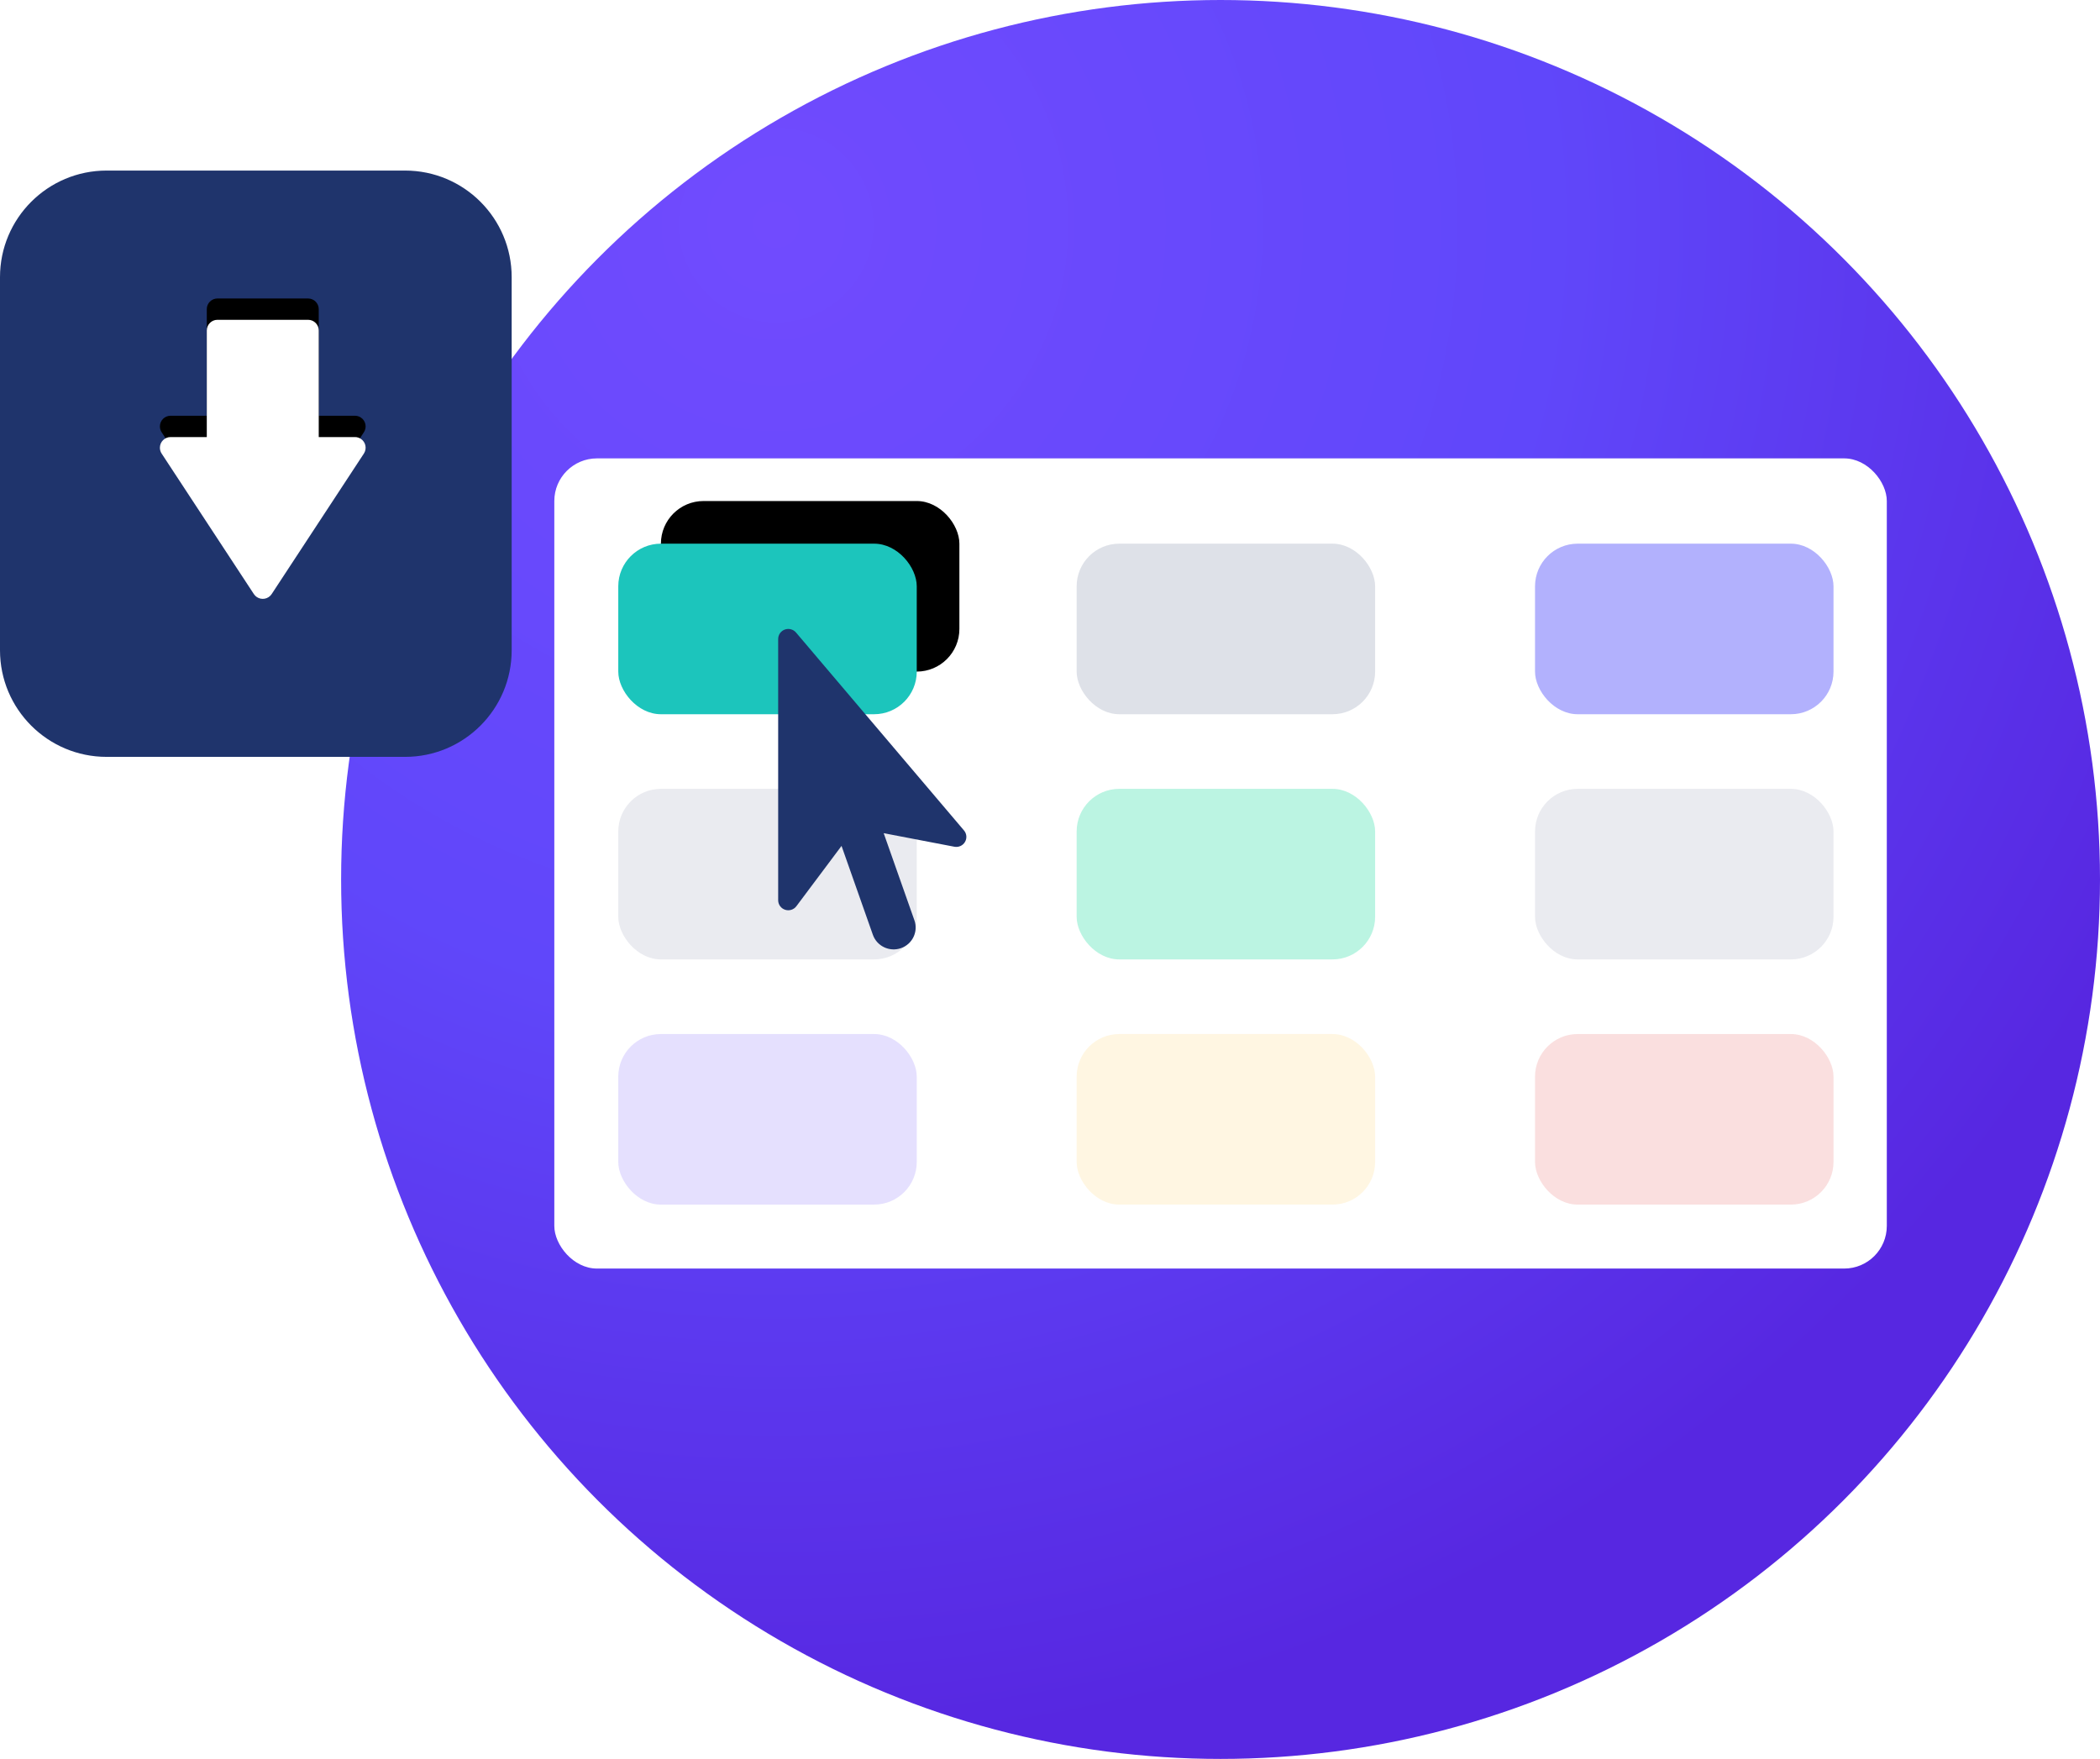 <svg width="197px" height="165px" viewBox="0 0 197 165" version="1.1" xmlns="http://www.w3.org/2000/svg" xmlns:xlink="http://www.w3.org/1999/xlink">
    <!-- Generator: Sketch 51.2 (57519) - http://www.bohemiancoding.com/sketch -->
    <desc>Created with Sketch.</desc>
    <defs>
        <radialGradient cx="24.973%" cy="13.151%" fx="24.973%" fy="13.151%" r="85.877%" id="radialGradient-1">
            <stop stop-color="#714BFE" offset="0%"></stop>
            <stop stop-color="#6047FA" offset="51.085%"></stop>
            <stop stop-color="#5727E1" offset="100%"></stop>
        </radialGradient>
        <rect id="path-2" x="58" y="51" width="28" height="16" rx="4"></rect>
        <filter x="-7.1%" y="-37.5%" width="128.6%" height="150.0%" filterUnits="objectBoundingBox" id="filter-3">
            <feOffset dx="4" dy="-4" in="SourceAlpha" result="shadowOffsetOuter1"></feOffset>
            <feColorMatrix values="0 0 0 0 0   0 0 0 0 0   0 0 0 0 0  0 0 0 0.06 0" type="matrix" in="shadowOffsetOuter1"></feColorMatrix>
        </filter>
        <path d="M29.901,29.178 L29.901,39.178 C29.901,39.73 29.453,40.178 28.901,40.178 L20.399,40.178 C19.846,40.178 19.399,39.73 19.399,39.178 L19.399,29.178 L16,29.178 C15.448,29.178 15,28.73 15,28.178 C15,27.983 15.057,27.792 15.164,27.629 L23.814,14.451 C24.117,13.99 24.737,13.861 25.198,14.164 C25.313,14.239 25.411,14.337 25.486,14.451 L34.135,27.629 C34.438,28.091 34.31,28.711 33.848,29.014 C33.685,29.121 33.494,29.178 33.299,29.178 L29.901,29.178 Z" id="path-4"></path>
        <filter x="-5.2%" y="-3.8%" width="110.4%" height="115.3%" filterUnits="objectBoundingBox" id="filter-5">
            <feOffset dx="0" dy="2" in="SourceAlpha" result="shadowOffsetOuter1"></feOffset>
            <feColorMatrix values="0 0 0 0 0.005   0 0 0 0 0.043   0 0 0 0 0.144  0 0 0 1 0" type="matrix" in="shadowOffsetOuter1"></feColorMatrix>
        </filter>
    </defs>
    <g id="Page-1" stroke="none" stroke-width="1" fill="none" fill-rule="evenodd">
        <g id="Home" transform="translate(-1022, -1385)" fill-rule="nonzero">
            <g id="Group-21" transform="translate(950, 1335)">
                <g id="Group-17" transform="translate(21, 50)">
                    <g id="Group-16" transform="translate(51, 0)">
                        <circle id="Oval-9-Copy-2" fill="url(#radialGradient-1)" cx="114.5" cy="82.5" r="82.5"></circle>
                        <rect id="Rectangle-14" fill="#FFFFFF" x="52" y="43" width="125" height="76" rx="4"></rect>
                        <g id="Rectangle-14">
                            <use fill="black" fill-opacity="1" filter="url(#filter-3)" xlink:href="#path-2"></use>
                            <use fill="#1CC5BC" xlink:href="#path-2"></use>
                        </g>
                        <rect id="Rectangle-14-Copy" fill="#B5BACA" opacity="0.44" x="101" y="51" width="28" height="16" rx="4"></rect>
                        <rect id="Rectangle-14-Copy-2" fill="#514EFA" opacity="0.44" x="144" y="51" width="28" height="16" rx="4"></rect>
                        <rect id="Rectangle-14-Copy-3" fill="#12D79A" opacity="0.288" x="101" y="74" width="28" height="16" rx="4"></rect>
                        <rect id="Rectangle-14-Copy-6" fill="#FFCC54" opacity="0.168" x="101" y="97" width="28" height="16" rx="4"></rect>
                        <rect id="Rectangle-14-Copy-5" fill="#B5BACA" opacity="0.288" x="144" y="74" width="28" height="16" rx="4"></rect>
                        <rect id="Rectangle-14-Copy-7" fill="#E44646" opacity="0.168" x="144" y="97" width="28" height="16" rx="4"></rect>
                        <rect id="Rectangle-14-Copy-4" fill="#B5BACA" opacity="0.288" x="58" y="74" width="28" height="16" rx="4"></rect>
                        <rect id="Rectangle-14-Copy-8" fill="#6849FC" opacity="0.168" x="58" y="97" width="28" height="16" rx="4"></rect>
                        <g id="Group-15" transform="translate(0, 16)">
                            <path d="M10,0 L38,0 C43.523,-1.01453063e-15 48,4.477 48,10 L48,45 C48,50.523 43.523,55 38,55 L10,55 C4.477,55 4.22906743e-15,50.523 3.55271368e-15,45 L0,10 C-6.76353751e-16,4.477 4.477,1.01453063e-15 10,0 Z" id="Rectangle-8-Copy-4" fill="#1F346C" transform="translate(24, 27.5) scale(1, -1) translate(-24, -27.5) "></path>
                            <g id="Combined-Shape-Copy" transform="translate(24.65, 27.089) scale(1, -1) translate(-24.65, -27.089) ">
                                <use fill="black" fill-opacity="1" filter="url(#filter-5)" xlink:href="#path-4"></use>
                                <use fill="#FFFFFF" xlink:href="#path-4"></use>
                            </g>
                        </g>
                        <g id="Cursor" transform="translate(73, 59)" fill="#1F346C">
                            <path d="M17.524,19.982 C17.728,19.639 17.691,19.206 17.432,18.902 L1.673,0.334 C1.416,0.032 0.997,-0.078 0.623,0.057 C0.25,0.192 0.001,0.544 0,0.939 L0,25.451 C0.001,25.856 0.262,26.215 0.65,26.342 C1.037,26.469 1.463,26.336 1.707,26.011 L5.944,20.352 L8.883,28.689 C9.259,29.756 10.438,30.319 11.514,29.946 C12.591,29.572 13.159,28.404 12.782,27.336 L9.898,19.158 L16.526,20.429 C16.921,20.506 17.321,20.327 17.524,19.982 Z" id="Shape"></path>
                        </g>
                    </g>
                </g>
            </g>
        </g>
    </g>
</svg>